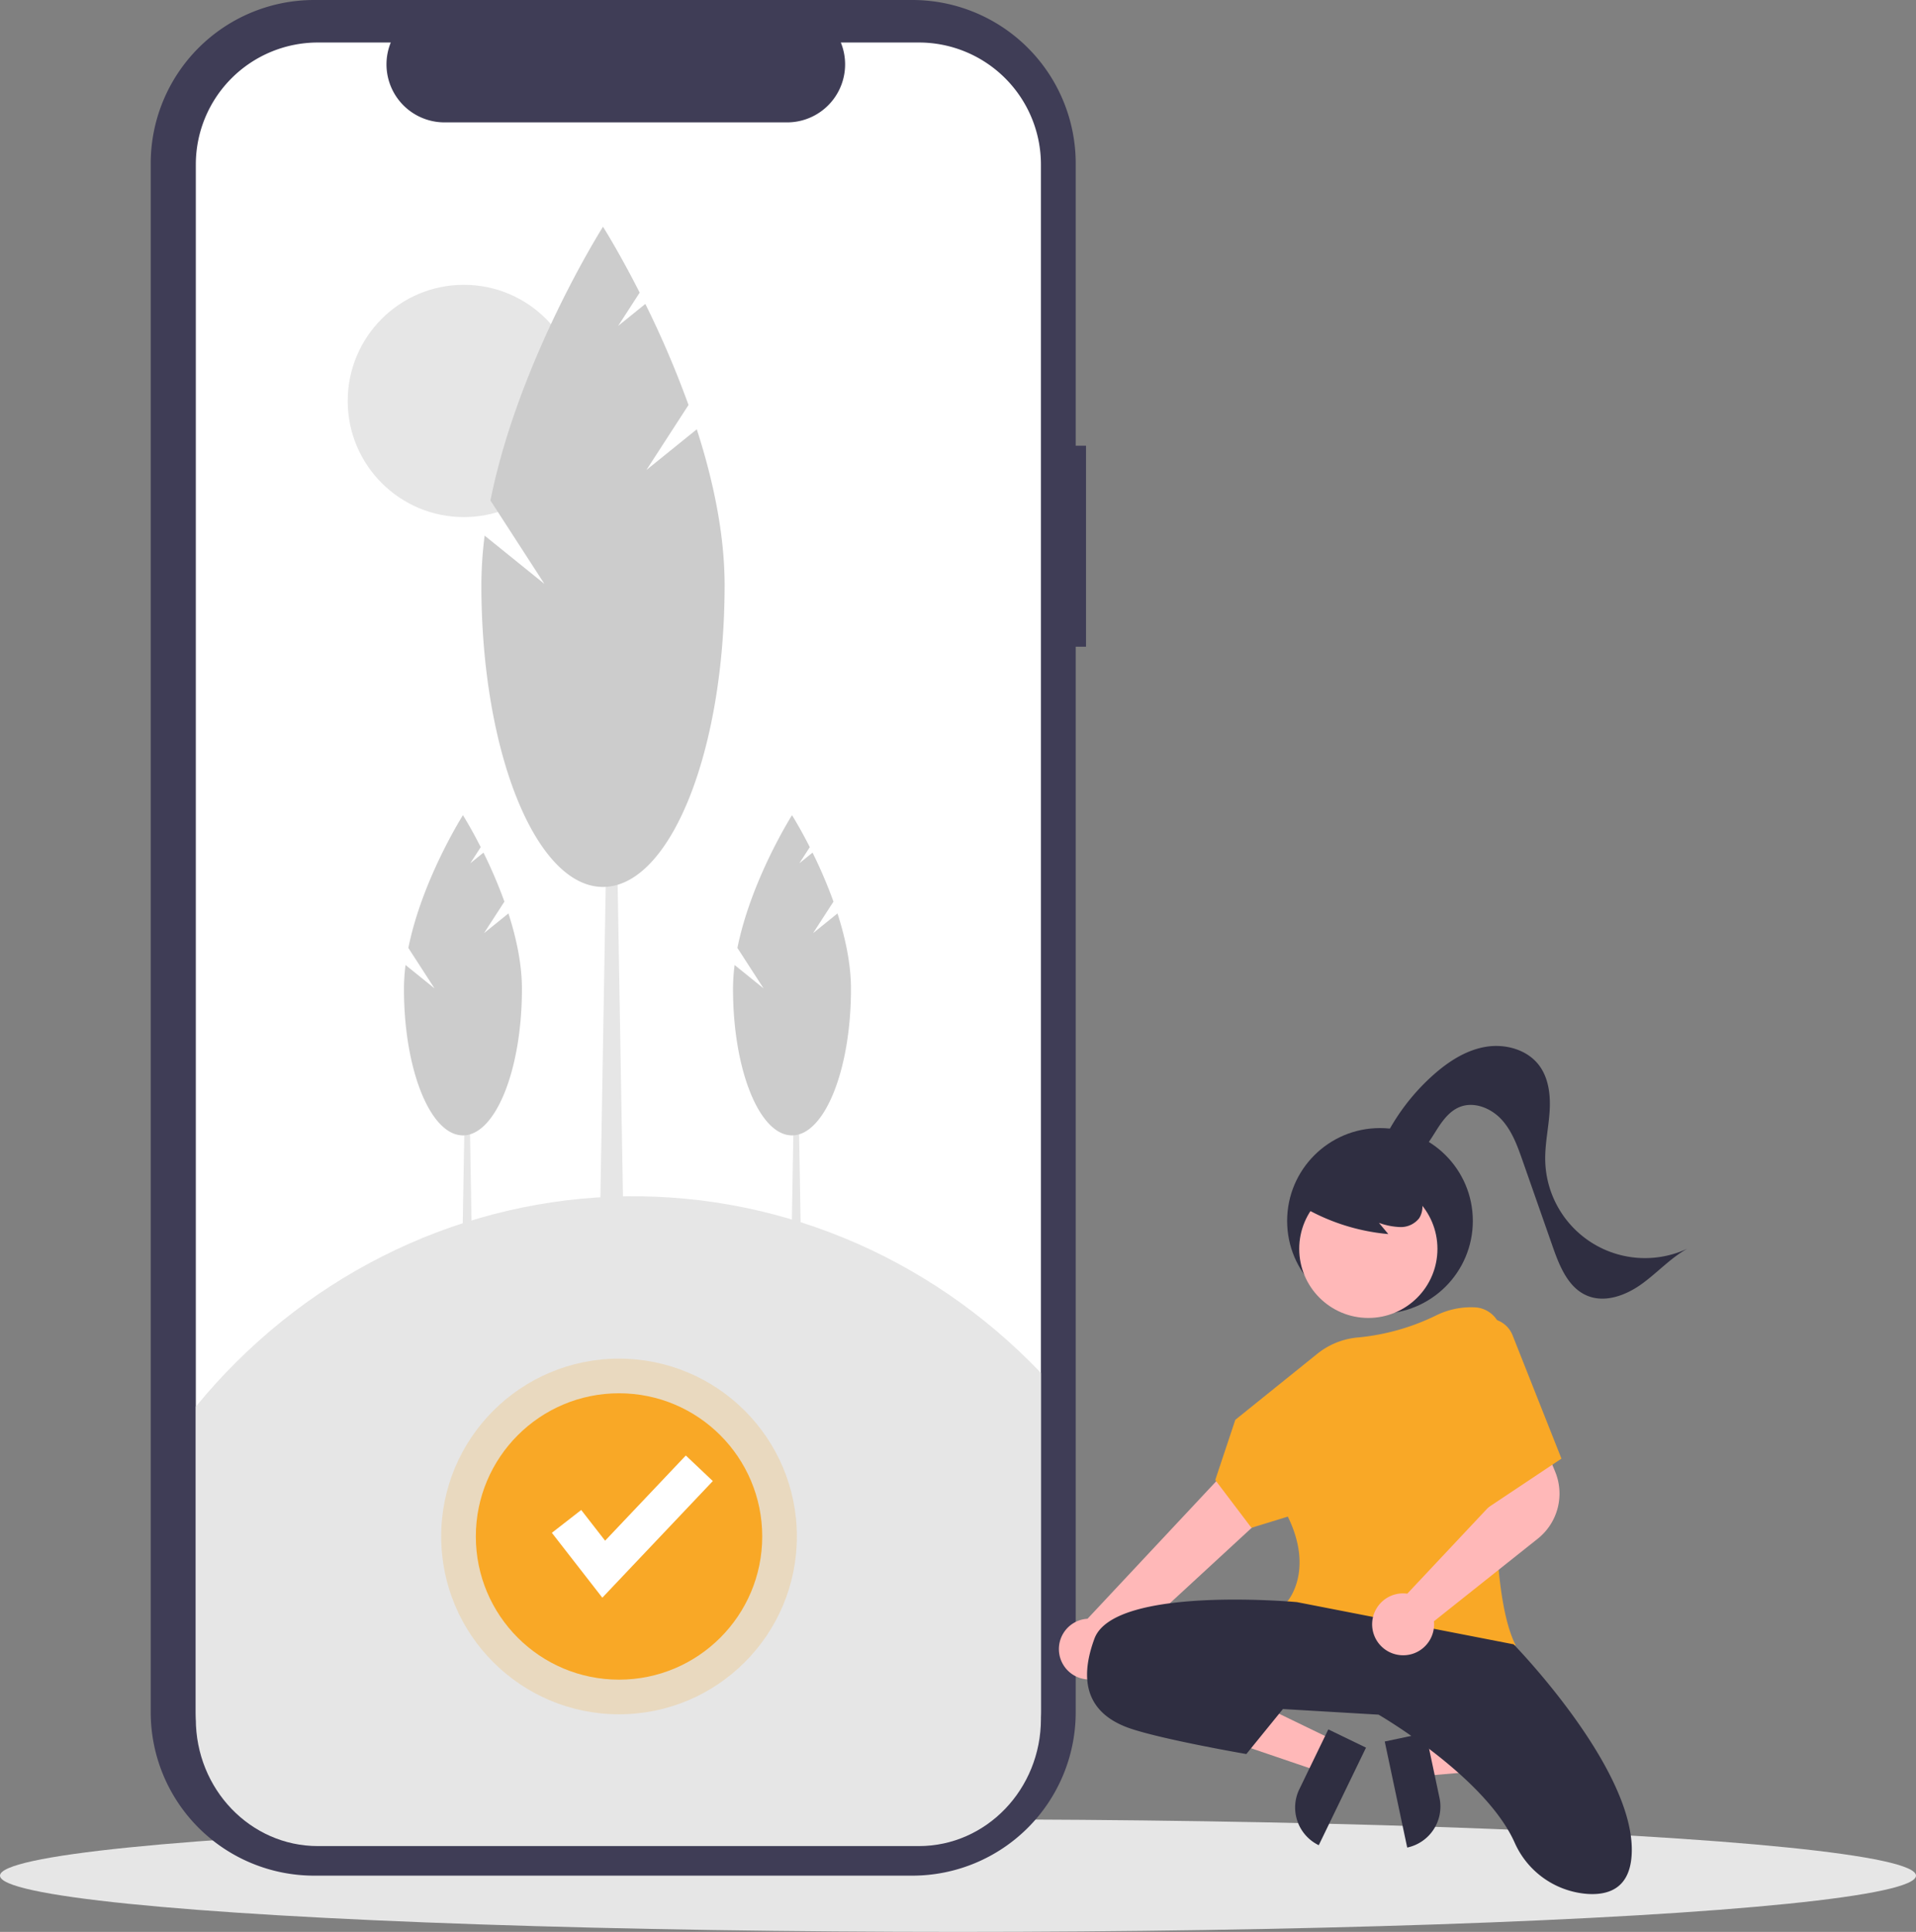 <svg xmlns="http://www.w3.org/2000/svg" viewBox="0 0 681 686.689">
    <rect x="0" y="0" width="681" height="686.689" fill="#808080" stroke="none"/>
    <g id="Group_25" data-name="Group 25" transform="translate(-228 -105)">
        <ellipse id="Ellipse_92" data-name="Ellipse 92" cx="340.5" cy="20" rx="340.5" ry="20"
                 transform="translate(228 751.689)" fill="#e6e6e6"/>
        <path id="Path_607" data-name="Path 607"
              d="M614,263.086h-3.663V162.735a58.08,58.08,0,0,0-58.08-58.08H339.651a58.08,58.08,0,0,0-58.08,58.08V713.265a58.08,58.08,0,0,0,58.08,58.08H552.257a58.08,58.08,0,0,0,58.08-58.08V334.517H614Z"
              transform="translate(0 0.345)" fill="#3f3d56"/>
        <path id="Path_608" data-name="Path 608"
              d="M597.975,163.141V712.86A43.376,43.376,0,0,1,554.6,756.235H340.974A43.376,43.376,0,0,1,297.6,712.861V163.141a43.376,43.376,0,0,1,43.375-43.375h25.916a20.617,20.617,0,0,0,19.081,28.389h121.8a20.617,20.617,0,0,0,19.082-28.389H554.6a43.376,43.376,0,0,1,43.375,43.375Z"
              transform="translate(0 0.345)" fill="#fff"/>
        <path id="Path_609" data-name="Path 609" d="M212.286,474.693h-4.493l1.5-87.756h1.5Z"
              transform="translate(184 105)" fill="#e6e6e6"/>
        <path id="Path_610" data-name="Path 610"
              d="M400.029,436.342l7.252-11.207a168.035,168.035,0,0,0-7.44-17.416l-4.689,3.788,3.713-5.738c-3.539-6.965-6.323-11.354-6.323-11.354S378,417.332,373.139,441.6l9.306,14.382-10.3-8.321a67.979,67.979,0,0,0-.565,8.524c0,28.739,9.386,52.036,20.964,52.036s20.964-23.3,20.964-52.036c0-8.909-2.016-18.23-4.8-26.853Z"
              transform="translate(0 0.345)" fill="#ccc"/>
        <path id="Path_611" data-name="Path 611" d="M329.245,474.693h-4.493l1.5-87.756h1.5Z"
              transform="translate(184 105)" fill="#e6e6e6"/>
        <path id="Path_612" data-name="Path 612"
              d="M516.988,436.342l7.252-11.207a168.022,168.022,0,0,0-7.44-17.416l-4.689,3.788,3.713-5.738c-3.539-6.965-6.323-11.354-6.323-11.354s-14.544,22.919-19.4,47.185L499.4,455.98l-10.3-8.321a67.979,67.979,0,0,0-.565,8.524c0,28.739,9.386,52.036,20.964,52.036s20.964-23.3,20.964-52.036c0-8.909-2.016-18.23-4.8-26.853Z"
              transform="translate(0 0.345)" fill="#ccc"/>
        <circle id="Ellipse_94" data-name="Ellipse 94" cx="41.28" cy="41.28" r="41.28"
                transform="translate(351.587 206.238)" fill="#e6e6e6"/>
        <path id="Path_613" data-name="Path 613" d="M266.043,461.916H256.78l3.088-180.945h3.087Z"
              transform="translate(184 105)" fill="#e6e6e6"/>
        <path id="Path_614" data-name="Path 614"
              d="M457.762,271.706,472.715,248.6a346.45,346.45,0,0,0-15.341-35.911l-9.669,7.809,7.656-11.832c-7.3-14.362-13.037-23.411-13.037-23.411s-29.988,47.256-40.007,97.29L421.5,312.2l-21.242-17.157a140.16,140.16,0,0,0-1.165,17.576c0,59.257,19.353,107.294,43.226,107.294s43.226-48.037,43.226-107.294c0-18.37-4.156-37.589-9.889-55.368Z"
              transform="translate(0 0.345)" fill="#ccc"/>
        <path id="Path_615" data-name="Path 615"
              d="M591.743,592.653V715.661c0,24.949-19.419,45.174-43.375,45.175H334.742c-23.955,0-43.375-20.225-43.376-45.175V604.645c37.038-45.282,90.589-72.345,147.662-74.624S551.485,550.456,591.743,592.653Z"
              transform="translate(6.232 0.345)" fill="#e6e6e6"/>
        <circle id="Ellipse_95" data-name="Ellipse 95" cx="63.208" cy="63.208" r="63.208"
                transform="translate(384.812 587.922)" fill="#f9a826" opacity="0.2"/>
        <circle id="Ellipse_96" data-name="Ellipse 96" cx="50.895" cy="50.895" r="50.895"
                transform="translate(397.125 600.235)" fill="#f9a826"/>
        <path id="Path_616" data-name="Path 616"
              d="M258.084,567.89l-17.937-23.061,10.431-8.113,8.492,10.919,28.689-30.284,9.594,9.088Z"
              transform="translate(184 105)" fill="#fff"/>
        <g id="Group_24" data-name="Group 24">
            <circle id="Ellipse_97" data-name="Ellipse 97" cx="33" cy="33" r="33" transform="translate(685.486 505.969)"
                    fill="#2f2e41"/>
            <path id="Path_624" data-name="Path 624" d="M553.859,383.226l2.542,11.993,47.47-4.1-3.751-17.7Z"
                  transform="translate(178 341)" fill="#ffb8b8"/>
            <path id="Path_625" data-name="Path 625"
                  d="M789.188,618.5h38.531v14.887H804.075A14.887,14.887,0,0,1,789.188,618.5Z"
                  transform="translate(286.71 1661.973) rotate(-101.965)" fill="#2f2e41"/>
            <path id="Path_626" data-name="Path 626" d="M524.12,382.586l-5.343,11.035-45.1-15.357,7.886-16.285Z"
                  transform="translate(178 341)" fill="#ffb8b8"/>
            <path id="Path_627" data-name="Path 627"
                  d="M771.037,617.456h23.644v14.887H756.151A14.887,14.887,0,0,1,771.037,617.456Z"
                  transform="translate(-201.941 1165.868) rotate(-64.164)" fill="#2f2e41"/>
            <path id="Path_628" data-name="Path 628"
                  d="M690.259,586.414a10.743,10.743,0,0,0,12.709-10.48l74.374-68.571-18.47-14.305L691.535,565a10.8,10.8,0,0,0-1.275,21.413Z"
                  transform="translate(-77 115.379)" fill="#ffb8b8"/>
            <circle id="Ellipse_98" data-name="Ellipse 98" cx="24.561" cy="24.561" r="24.561"
                    transform="translate(689.783 524.337)" fill="#ffb8b8"/>
            <path id="Path_629" data-name="Path 629"
                  d="M813.386,577.893c-17.229,0-37.978-3.628-50.779-18.477l-.288-.334.3-.328c.1-.107,9.514-10.869.111-30.061L749.8,532.67l-12.87-16.989,7.13-21.389,29.177-23.5A26.751,26.751,0,0,1,787.846,465a80.211,80.211,0,0,0,27.785-7.913,27.906,27.906,0,0,1,12.8-2.8l.574.016a9.95,9.95,0,0,1,9.641,10.708c-1.979,25.63-5.472,87.543,4.792,108.861l.265.551-.592.15a136.109,136.109,0,0,1-29.723,3.319Z"
                  transform="translate(-77 115.379)" fill="#f9a826"/>
            <path id="Path_630" data-name="Path 630"
                  d="M765.986,559.09s-65-6-72,13,1,28,13,32,41,9,41,9l13-16,34,2s37.885,21.973,48.36,45.474A30.762,30.762,0,0,0,869.123,662.8c8.4.584,15.863-2.587,15.863-15.712,0-30-42-73-42-73Z"
                  transform="translate(-77 115.379)" fill="#2f2e41"/>
            <path id="Path_631" data-name="Path 631" d="M716.486,588.59s17-5,44,8" transform="translate(-77 115.379)"
                  fill="#2f2e41"/>
            <path id="Path_632" data-name="Path 632"
                  d="M766.843,417.855a73.042,73.042,0,0,0,31.6,10.412l-3.331-3.991a24.476,24.476,0,0,0,7.561,1.5,8.281,8.281,0,0,0,6.75-3.159,7.7,7.7,0,0,0,.516-7.115,14.589,14.589,0,0,0-4.589-5.739,27.323,27.323,0,0,0-25.431-4.545,16.33,16.33,0,0,0-7.6,4.872,9.236,9.236,0,0,0-1.863,8.561"
                  transform="translate(-77 115.379)" fill="#2f2e41"/>
            <path id="Path_633" data-name="Path 633"
                  d="M795.309,398.224A75.485,75.485,0,0,1,814.446,371.7c5.292-4.7,11.473-8.743,18.446-9.963s14.833.87,19.111,6.511c3.5,4.613,4.152,10.793,3.767,16.569s-1.676,11.5-1.553,17.284a35.468,35.468,0,0,0,50.527,31.351c-6.022,3.329-10.714,8.6-16.3,12.608s-12.963,6.76-19.312,4.11c-6.718-2.8-9.8-10.419-12.206-17.29l-10.732-30.64c-1.824-5.209-3.739-10.572-7.462-14.645s-9.765-6.557-14.889-4.509c-3.884,1.552-6.413,5.258-8.63,8.8s-4.557,7.32-8.3,9.179-9.3.715-10.523-3.285"
                  transform="translate(-77 115.379)" fill="#2f2e41"/>
            <path id="Path_636" data-name="Path 636"
                  d="M803.736,577.979a11.57,11.57,0,0,1-1.268-.07,11,11,0,0,1,1.251-21.931,10.626,10.626,0,0,1,1.466.109l33.578-35.745-3.505-11.685,17.6-7.892,4.934,12.06A20.49,20.49,0,0,1,851.62,536.5l-36.961,29.4a10.238,10.238,0,0,1,.06,1.079,11.018,11.018,0,0,1-3.664,8.2A10.872,10.872,0,0,1,803.736,577.979Z"
                  transform="translate(-77 115.379)" fill="#ffb8b8"/>
            <path id="Path_637" data-name="Path 637"
                  d="M829.986,459.09h0a9.453,9.453,0,0,1,12.628,5.156l17.372,43.844-27,18Z"
                  transform="translate(-77 115.379)" fill="#f9a826"/>
        </g>
    </g>
</svg>
